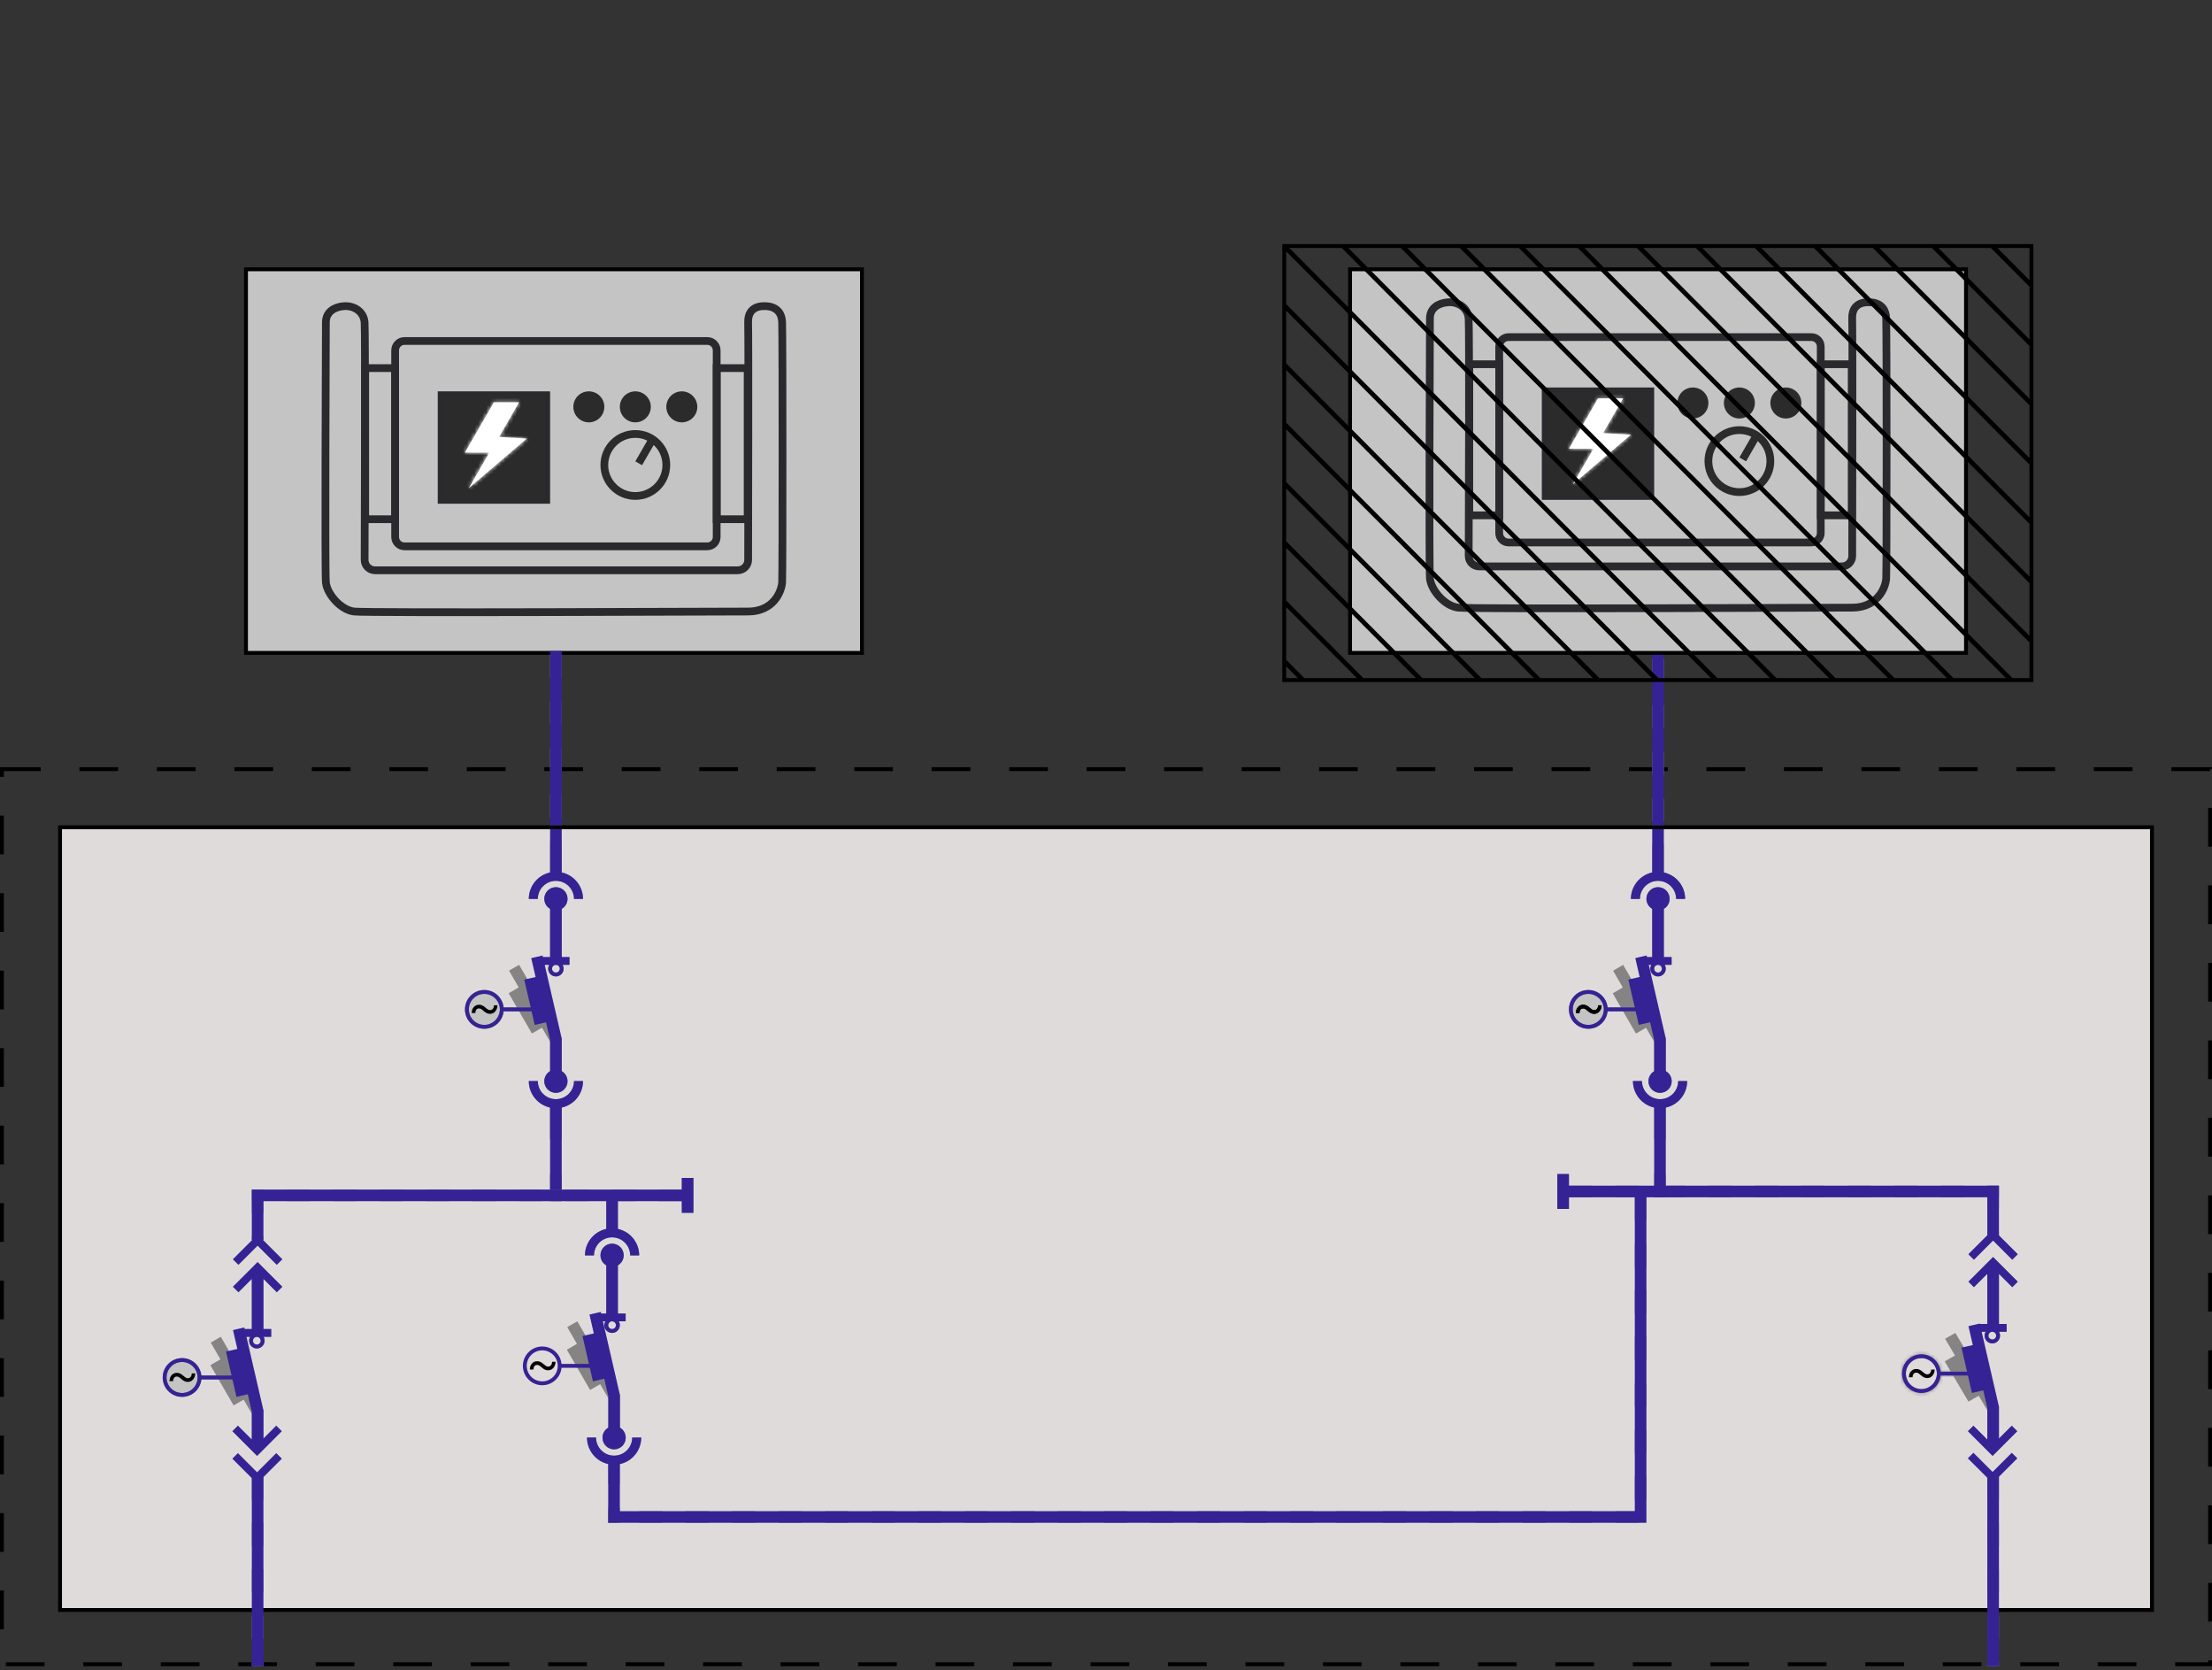 <svg width="100%" viewBox="0 0 571 431" fill="none" xmlns="http://www.w3.org/2000/svg">
            <rect x="0" y="0" width="571" height="431" fill="#333333" stroke="none"/>
            <rect x="348.5" y="69.5" width="159" height="99" fill="#C4C4C4" stroke="black" />
            <rect x="63.5" y="69.5" width="159" height="99" fill="#C4C4C4" stroke="black" />
            <rect x="15.5" y="213.5" width="540" height="202" fill="#E0DBDB" stroke="black" />
            <rect width="3" height="9" transform="matrix(1 0 0 -1 176 313)" fill="#858384" />
            <rect x="0.5" y="198.5" width="570" height="231" stroke="black" stroke-dasharray="10 10" />
            <path fill-rule="evenodd" clip-rule="evenodd" d="M145 268.053L142.402 269.553L139.902 265.222L137.305 266.722L131.305 256.33L133.902 254.83L131.402 250.5L134 249L145 268.053Z" fill="#858384" />
            <rect width="3" height="10" transform="matrix(1 0 0 -1 142 278)" fill="#858384" />
            <path d="M146.5 279.041C146.5 280.698 145.157 282.041 143.5 282.041C141.843 282.041 140.5 280.698 140.5 279.041C140.5 277.385 141.843 276.041 143.5 276.041C145.157 276.041 146.5 277.385 146.5 279.041Z" fill="#858384" />
            <path d="M136.5 279C136.5 280.857 137.237 282.637 138.55 283.95C139.863 285.263 141.643 286 143.5 286C145.357 286 147.137 285.263 148.45 283.95C149.763 282.637 150.5 280.857 150.5 279L148.172 279C148.172 280.239 147.68 281.427 146.803 282.303C145.927 283.18 144.739 283.672 143.5 283.672C142.261 283.672 141.073 283.18 140.197 282.303C139.32 281.427 138.828 280.239 138.828 279L136.5 279Z" fill="#858384" />
            <rect width="3" height="8" transform="matrix(1 0 0 -1 142 226)" fill="#858384" />
            <rect width="3" height="14" transform="matrix(1 0 0 -1 142 248)" fill="#858384" />
            <path d="M146.5 231.959C146.5 233.615 145.157 234.959 143.5 234.959C141.843 234.959 140.5 233.615 140.5 231.959C140.5 230.302 141.843 228.959 143.5 228.959C145.157 228.959 146.5 230.302 146.5 231.959Z" fill="#858384" />
            <path d="M150.5 232C150.5 230.143 149.763 228.363 148.45 227.05C147.137 225.737 145.357 225 143.5 225C141.643 225 139.863 225.737 138.55 227.05C137.237 228.363 136.5 230.143 136.5 232L138.828 232C138.828 230.761 139.32 229.573 140.197 228.697C141.073 227.82 142.261 227.328 143.5 227.328C144.739 227.328 145.927 227.82 146.803 228.697C147.68 229.573 148.172 230.761 148.172 232H150.5Z" fill="#858384" />
            <rect x="140" y="247" width="7" height="2" fill="#858384" />
            <path d="M145 250C145 250.828 144.328 251.5 143.5 251.5C142.672 251.5 142 250.828 142 250C142 249.172 142.672 248.5 143.5 248.5C144.328 248.5 145 249.172 145 250Z" stroke="#858384" />
            <rect width="3" height="8" transform="matrix(1 0 0 -1 426.5 226)" fill="#858384" />
            <rect width="3" height="14" transform="matrix(1 0 0 -1 426.5 248)" fill="#858384" />
            <path d="M431 231.959C431 233.615 429.657 234.959 428 234.959C426.343 234.959 425 233.615 425 231.959C425 230.302 426.343 228.959 428 228.959C429.657 228.959 431 230.302 431 231.959Z" fill="#858384" />
            <path d="M435 232C435 230.143 434.263 228.363 432.95 227.05C431.637 225.737 429.857 225 428 225C426.143 225 424.363 225.737 423.05 227.05C421.737 228.363 421 230.143 421 232L423.328 232C423.328 230.761 423.82 229.573 424.697 228.697C425.573 227.82 426.761 227.328 428 227.328C429.239 227.328 430.427 227.82 431.303 228.697C432.18 229.573 432.672 230.761 432.672 232H435Z" fill="#858384" />
            <rect x="424.5" y="247" width="7" height="2" fill="#858384" />
            <path d="M429.5 250C429.5 250.828 428.828 251.5 428 251.5C427.172 251.5 426.5 250.828 426.5 250C426.5 249.172 427.172 248.5 428 248.5C428.828 248.5 429.5 249.172 429.5 250Z" stroke="#858384" />
            <rect width="3" height="8" transform="matrix(1 0 0 -1 156.5 318)" fill="#858384" />
            <rect width="3" height="14" transform="matrix(1 0 0 -1 156.5 340)" fill="#858384" />
            <path d="M161 323.959C161 325.615 159.657 326.959 158 326.959C156.343 326.959 155 325.615 155 323.959C155 322.302 156.343 320.959 158 320.959C159.657 320.959 161 322.302 161 323.959Z" fill="#858384" />
            <path d="M165 324C165 322.143 164.263 320.363 162.95 319.05C161.637 317.737 159.857 317 158 317C156.143 317 154.363 317.737 153.05 319.05C151.737 320.363 151 322.143 151 324L153.328 324C153.328 322.761 153.82 321.573 154.697 320.697C155.573 319.82 156.761 319.328 158 319.328C159.239 319.328 160.427 319.82 161.303 320.697C162.18 321.573 162.672 322.761 162.672 324H165Z" fill="#858384" />
            <rect x="154.5" y="339" width="7" height="2" fill="#858384" />
            <path d="M159.5 342C159.5 342.828 158.828 343.5 158 343.5C157.172 343.5 156.5 342.828 156.5 342C156.5 341.172 157.172 340.5 158 340.5C158.828 340.5 159.5 341.172 159.5 342Z" stroke="#858384" />
            <rect x="130" y="260" width="5" height="1" fill="#858384" />
            <path d="M129.525 260.5C129.525 262.985 127.511 265 125.025 265C122.54 265 120.525 262.985 120.525 260.5C120.525 258.015 122.54 256 125.025 256C127.511 256 129.525 258.015 129.525 260.5Z" fill="#C4C4C4" stroke="#858384" />
            <path d="M128.4 259.447C128.4 260.064 128.217 260.586 127.85 261.012C127.486 261.434 127.037 261.645 126.502 261.645C126.221 261.645 125.955 261.594 125.705 261.492C125.455 261.387 125.164 261.189 124.832 260.9C124.504 260.611 124.268 260.432 124.123 260.361C123.979 260.291 123.824 260.256 123.66 260.256C123.355 260.256 123.121 260.361 122.957 260.572C122.793 260.779 122.711 261.066 122.711 261.434L121.768 261.445C121.768 260.82 121.947 260.307 122.307 259.904C122.666 259.502 123.117 259.301 123.66 259.301C123.957 259.301 124.242 259.363 124.516 259.488C124.789 259.613 125.098 259.834 125.441 260.15C125.785 260.463 126.082 260.639 126.332 260.678L126.502 260.689C126.799 260.689 127.039 260.576 127.223 260.35C127.41 260.123 127.504 259.824 127.504 259.453L128.4 259.447Z" fill="black" />
            <path fill-rule="evenodd" clip-rule="evenodd" d="M160.026 360.053L157.428 361.553L154.928 357.222L152.33 358.722L146.33 348.33L148.928 346.83L146.428 342.5L149.026 341L160.026 360.053Z" fill="#858384" />
            <rect width="3" height="10" transform="matrix(1 0 0 -1 157.025 370)" fill="#858384" />
            <path d="M161.525 371.041C161.525 372.698 160.182 374.041 158.525 374.041C156.869 374.041 155.525 372.698 155.525 371.041C155.525 369.385 156.869 368.041 158.525 368.041C160.182 368.041 161.525 369.385 161.525 371.041Z" fill="#858384" />
            <path d="M151.525 371C151.525 372.857 152.263 374.637 153.576 375.95C154.888 377.263 156.669 378 158.525 378C160.382 378 162.162 377.263 163.475 375.95C164.788 374.637 165.525 372.857 165.525 371L163.197 371C163.197 372.239 162.705 373.427 161.829 374.303C160.953 375.18 159.764 375.672 158.525 375.672C157.286 375.672 156.098 375.18 155.222 374.303C154.346 373.427 153.854 372.239 153.854 371L151.525 371Z" fill="#858384" />
            <path d="M143.4 351.447C143.4 352.064 143.217 352.586 142.85 353.012C142.486 353.434 142.037 353.645 141.502 353.645C141.221 353.645 140.955 353.594 140.705 353.492C140.455 353.387 140.164 353.189 139.832 352.9C139.504 352.611 139.268 352.432 139.123 352.361C138.979 352.291 138.824 352.256 138.66 352.256C138.355 352.256 138.121 352.361 137.957 352.572C137.793 352.779 137.711 353.066 137.711 353.434L136.768 353.445C136.768 352.82 136.947 352.307 137.307 351.904C137.666 351.502 138.117 351.301 138.66 351.301C138.957 351.301 139.242 351.363 139.516 351.488C139.789 351.613 140.098 351.834 140.441 352.15C140.785 352.463 141.082 352.639 141.332 352.678L141.502 352.689C141.799 352.689 142.039 352.576 142.223 352.35C142.41 352.123 142.504 351.824 142.504 351.453L143.4 351.447Z" fill="black" />
            <rect x="51" y="355" width="10" height="1" fill="#858384" />
            <path d="M51.5 355.5C51.5 357.985 49.485 360 47 360C44.515 360 42.5 357.985 42.5 355.5C42.5 353.015 44.515 351 47 351C49.485 351 51.5 353.015 51.5 355.5Z" fill="#C4C4C4" stroke="#858384" />
            <path d="M50.389 354.447C50.389 355.064 50.205 355.586 49.838 356.012C49.475 356.434 49.025 356.645 48.49 356.645C48.209 356.645 47.943 356.594 47.693 356.492C47.443 356.387 47.152 356.189 46.82 355.9C46.492 355.611 46.256 355.432 46.111 355.361C45.967 355.291 45.812 355.256 45.648 355.256C45.344 355.256 45.109 355.361 44.945 355.572C44.781 355.779 44.699 356.066 44.699 356.434L43.756 356.445C43.756 355.82 43.935 355.307 44.295 354.904C44.654 354.502 45.105 354.301 45.648 354.301C45.945 354.301 46.23 354.363 46.504 354.488C46.777 354.613 47.086 354.834 47.43 355.15C47.773 355.463 48.07 355.639 48.32 355.678L48.49 355.689C48.787 355.689 49.027 355.576 49.211 355.35C49.398 355.123 49.492 354.824 49.492 354.453L50.389 354.447Z" fill="black" />
            <line x1="143.5" y1="285" x2="143.5" y2="310" stroke="#858384" stroke-width="3" stroke-dasharray="9 9" />
            <line x1="143.5" y1="285" x2="143.5" y2="310" stroke="#858384" stroke-width="3" stroke-dasharray="9 9" />
            <path fill-rule="evenodd" clip-rule="evenodd" d="M430 268.069L427.402 269.569L424.902 265.239L422.305 266.739L416.305 256.346L418.902 254.847L416.402 250.516L419 249.016L430 268.069Z" fill="#858384" />
            <rect width="3" height="10" transform="matrix(1 0 0 -1 427 278)" fill="#858384" />
            <path d="M431.525 279.041C431.525 280.698 430.182 282.041 428.525 282.041C426.869 282.041 425.525 280.698 425.525 279.041C425.525 277.385 426.869 276.041 428.525 276.041C430.182 276.041 431.525 277.385 431.525 279.041Z" fill="#858384" />
            <path d="M421.525 279C421.525 280.857 422.263 282.637 423.576 283.95C424.888 285.263 426.669 286 428.525 286C430.382 286 432.162 285.263 433.475 283.95C434.788 282.637 435.525 280.857 435.525 279L433.197 279C433.197 280.239 432.705 281.427 431.829 282.303C430.953 283.18 429.764 283.672 428.525 283.672C427.286 283.672 426.098 283.18 425.222 282.303C424.346 281.427 423.854 280.239 423.854 279L421.525 279Z" fill="#858384" />
            <rect x="414" y="260" width="6" height="1" fill="#858384" />
            <path d="M414.5 260.5C414.5 262.985 412.485 265 410 265C407.515 265 405.5 262.985 405.5 260.5C405.5 258.015 407.515 256 410 256C412.485 256 414.5 258.015 414.5 260.5Z" fill="#C4C4C4" stroke="#858384" />
            <path d="M413.426 259.447C413.426 260.064 413.242 260.586 412.875 261.012C412.512 261.434 412.062 261.645 411.527 261.645C411.246 261.645 410.98 261.594 410.73 261.492C410.48 261.387 410.189 261.189 409.857 260.9C409.529 260.611 409.293 260.432 409.148 260.361C409.004 260.291 408.85 260.256 408.686 260.256C408.381 260.256 408.146 260.361 407.982 260.572C407.818 260.779 407.736 261.066 407.736 261.434L406.793 261.445C406.793 260.82 406.973 260.307 407.332 259.904C407.691 259.502 408.143 259.301 408.686 259.301C408.982 259.301 409.268 259.363 409.541 259.488C409.814 259.613 410.123 259.834 410.467 260.15C410.811 260.463 411.107 260.639 411.357 260.678L411.527 260.689C411.824 260.689 412.064 260.576 412.248 260.35C412.436 260.123 412.529 259.824 412.529 259.453L413.426 259.447Z" fill="black" />
            <path d="M413.426 259.447C413.426 260.064 413.242 260.586 412.875 261.012C412.512 261.434 412.062 261.645 411.527 261.645C411.246 261.645 410.98 261.594 410.73 261.492C410.48 261.387 410.189 261.189 409.857 260.9C409.529 260.611 409.293 260.432 409.148 260.361C409.004 260.291 408.85 260.256 408.686 260.256C408.381 260.256 408.146 260.361 407.982 260.572C407.818 260.779 407.736 261.066 407.736 261.434L406.793 261.445C406.793 260.82 406.973 260.307 407.332 259.904C407.691 259.502 408.143 259.301 408.686 259.301C408.982 259.301 409.268 259.363 409.541 259.488C409.814 259.613 410.123 259.834 410.467 260.15C410.811 260.463 411.107 260.639 411.357 260.678L411.527 260.689C411.824 260.689 412.064 260.576 412.248 260.35C412.436 260.123 412.529 259.824 412.529 259.453L413.426 259.447Z" fill="black" />
            <path d="M499.4 353.447C499.4 354.064 499.217 354.586 498.85 355.012C498.486 355.434 498.037 355.645 497.502 355.645C497.221 355.645 496.955 355.594 496.705 355.492C496.455 355.387 496.164 355.189 495.832 354.9C495.504 354.611 495.268 354.432 495.123 354.361C494.979 354.291 494.824 354.256 494.66 354.256C494.355 354.256 494.121 354.361 493.957 354.572C493.793 354.779 493.711 355.066 493.711 355.434L492.768 355.445C492.768 354.82 492.947 354.307 493.307 353.904C493.666 353.502 494.117 353.301 494.66 353.301C494.957 353.301 495.242 353.363 495.516 353.488C495.789 353.613 496.098 353.834 496.441 354.15C496.785 354.463 497.082 354.639 497.332 354.678L497.502 354.689C497.799 354.689 498.039 354.576 498.223 354.35C498.41 354.123 498.504 353.824 498.504 353.453L499.4 353.447Z" fill="black" />
            <line x1="428.5" y1="285" x2="428.5" y2="309" stroke="#858384" stroke-width="3" stroke-dasharray="9 9" />
            <line x1="158.5" y1="377" x2="158.5" y2="393" stroke="#858384" stroke-width="3" stroke-dasharray="6 6" />
            <line x1="66.5" y1="381" x2="66.5" y2="430" stroke="#858384" stroke-width="3" stroke-dasharray="6 6" />
            <path d="M143.5 169L143.5 218" stroke="#858384" stroke-width="3" stroke-dasharray="6 6" />
            <line x1="66.5" y1="307" x2="66.5" y2="320" stroke="#858384" stroke-width="3" stroke-dasharray="6 6" />
            <line x1="176" y1="308.5" x2="65" y2="308.5" stroke="#858384" stroke-width="3" stroke-dasharray="6 6" />
            <line x1="423" y1="391.5" x2="157" y2="391.5" stroke="#858384" stroke-width="3" stroke-dasharray="6 6" />
            <rect width="3" height="15" transform="matrix(1 0 0 -1 65 343)" fill="#858384" />
            <path d="M63 343H70V345H63V343Z" fill="#858384" />
            <path d="M67.799 346.01C67.799 346.838 67.127 347.51 66.299 347.51C65.47 347.51 64.799 346.838 64.799 346.01C64.799 345.182 65.47 344.51 66.299 344.51C67.127 344.51 67.799 345.182 67.799 346.01Z" stroke="#858384" />
            <path fill-rule="evenodd" clip-rule="evenodd" d="M66.499 325.721L60.135 332.084L61.549 333.499L66.499 328.549L71.449 333.499L72.863 332.085L66.499 325.721L66.499 325.721L66.499 325.721Z" fill="#858384" />
            <path fill-rule="evenodd" clip-rule="evenodd" d="M66.499 318.632L60.135 324.996L61.549 326.41L66.499 321.46L71.449 326.41L72.863 324.996L66.499 318.632L66.499 318.632L66.499 318.632Z" fill="#858384" />
            <rect width="3" height="9" transform="matrix(1 0 0 -1 65 373)" fill="#858384" />
            <path fill-rule="evenodd" clip-rule="evenodd" d="M66.365 375.728L72.728 369.365L71.314 367.95L66.364 372.9L61.414 367.95L60 369.364L66.364 375.728L66.364 375.728L66.365 375.728Z" fill="#858384" />
            <path fill-rule="evenodd" clip-rule="evenodd" d="M66.365 382.817L72.728 376.453L71.314 375.039L66.364 379.989L61.414 375.039L60 376.453L66.364 382.817L66.364 382.817L66.365 382.817Z" fill="#858384" />
            <path fill-rule="evenodd" clip-rule="evenodd" d="M68 364.042L65.402 365.542L62.902 361.212L60.305 362.711L54.305 352.319L56.902 350.819L54.402 346.489L57 344.989L68 364.042Z" fill="#858384" />
            <path d="M514.5 381.02L514.5 430.02" stroke="#858384" stroke-width="3" stroke-dasharray="6 6" />
            <path d="M513 373.02H516V363.02H513V373.02Z" fill="#858384" />
            <path fill-rule="evenodd" clip-rule="evenodd" d="M514.365 375.728L520.729 369.365L519.314 367.95L514.364 372.9L509.414 367.95L508 369.364L514.364 375.728L514.364 375.728L514.365 375.728Z" fill="#858384" />
            <path fill-rule="evenodd" clip-rule="evenodd" d="M514.365 382.728L520.729 376.364L519.314 374.95L514.364 379.9L509.414 374.95L508 376.364L514.364 382.728L514.364 382.728L514.365 382.728Z" fill="#858384" />
            <path fill-rule="evenodd" clip-rule="evenodd" d="M515.999 363.053L513.344 364.553L510.788 360.222L508.133 361.722L502 351.33L504.655 349.83L502.1 345.5L504.756 344L515.999 363.053Z" fill="#858384" />
            <rect x="405" y="312" width="3" height="9" transform="rotate(180 405 312)" fill="#858384" />
            <line y1="-1.5" x2="13" y2="-1.5" transform="matrix(0 1 1 0 516 306)" stroke="#858384" stroke-width="3" stroke-dasharray="6 6" />
            <line x1="423.5" y1="309" x2="423.5" y2="393" stroke="#858384" stroke-width="3" stroke-dasharray="6 6" />
            <path d="M428 170L428 213" stroke="#858384" stroke-width="3" stroke-dasharray="6 6" />
            <line y1="-1.5" x2="111" y2="-1.5" transform="matrix(1 8.74228e-08 8.74228e-08 -1 405 306)" stroke="#858384" stroke-width="3" stroke-dasharray="6 6" />
            <rect width="3" height="15" transform="matrix(1 0 0 -1 513 342)" fill="#858384" />
            <path d="M510.99 341.691H517.99V343.691H510.99V341.691Z" fill="#858384" />
            <path d="M515.789 344.701C515.789 345.53 515.117 346.201 514.289 346.201C513.461 346.201 512.789 345.53 512.789 344.701C512.789 343.873 513.461 343.201 514.289 343.201C515.117 343.201 515.789 343.873 515.789 344.701Z" stroke="#858384" />
            <path fill-rule="evenodd" clip-rule="evenodd" d="M514.489 324.412L508.125 330.776L509.539 332.19L514.489 327.24L519.439 332.19L520.854 330.776L514.49 324.412L514.489 324.412L514.489 324.412Z" fill="#858384" />
            <path fill-rule="evenodd" clip-rule="evenodd" d="M514.489 317.323L508.125 323.687L509.539 325.101L514.489 320.151L519.439 325.101L520.854 323.687L514.49 317.323L514.489 317.323L514.489 317.323Z" fill="#858384" />
            <path fill-rule="evenodd" clip-rule="evenodd" d="M86.12 149.277C85.892 146.774 86.049 102.611 86.103 87.288C86.114 84.46 86.12 82.615 86.12 82.195C86.12 79.5 88.293 78.213 90.712 78.019C93.373 77.807 95.886 79.367 96.115 82.195C96.174 82.925 96.203 87.547 96.213 94H104V89.421C104 88.084 105.086 87 106.425 87H184.575C185.914 87 187 88.084 187 89.421V94H195.176C195.17 87.85 195.153 83.332 195.119 82.195C194.984 77.615 199.306 78.019 199.306 78.019C199.306 78.019 203.764 77.615 203.899 82.195C204.034 86.775 204.034 146.986 203.899 149.277C203.764 151.567 201.738 156.819 195.119 156.82C193.889 156.82 189.724 156.834 183.736 156.854L183.711 156.854H183.709C157.462 156.943 96.272 157.149 93.414 156.82C89.902 156.415 86.39 152.241 86.12 149.277ZM187 133V137.579C187 138.916 185.914 140 184.575 140H106.425C105.086 140 104 138.916 104 137.579V133H96.158C96.145 137.45 96.133 141.147 96.125 143.481C96.12 144.972 97.331 146.179 98.826 146.179H192.424C193.914 146.179 195.122 144.987 195.125 143.502C195.13 141.169 195.137 137.464 195.145 133H187Z" fill="#C4C4C4" />
            <path d="M185 95H193V134H185V95Z" stroke="#2A292E" stroke-width="2" />
            <path d="M94.275 95H101.999V134H94.275V95Z" stroke="#2A292E" stroke-width="2" />
            <path d="M84.12 150.277C83.85 147.312 84.12 85.89 84.12 83.195C84.12 80.5 86.293 79.213 88.712 79.019C91.373 78.807 93.886 80.367 94.115 83.195C94.315 85.665 94.166 132.63 94.125 144.481C94.12 145.972 95.331 147.179 96.826 147.179H190.424C191.914 147.179 193.122 145.987 193.125 144.502C193.15 132.878 193.237 87.19 193.119 83.195C192.984 78.615 197.306 79.019 197.306 79.019C197.306 79.019 201.764 78.615 201.899 83.195C202.034 87.775 202.034 147.986 201.899 150.277C201.764 152.567 199.738 157.819 193.119 157.82C186.501 157.821 94.925 158.225 91.414 157.82C87.902 157.415 84.39 153.241 84.12 150.277Z" stroke="#2A292E" stroke-width="2" />
            <path d="M182.575 88H104.425C103.086 88 102 89.084 102 90.421V138.579C102 139.916 103.086 141 104.425 141H182.575C183.914 141 185 139.916 185 138.579V90.421C185 89.084 183.914 88 182.575 88Z" stroke="#2A292E" stroke-width="2" />
            <rect x="113.5" y="101.5" width="28" height="28" fill="#2B2B2B" stroke="#2A292E" />
            <mask id="path-87-inside-1" fill="white">
                <path fill-rule="evenodd" clip-rule="evenodd" d="M133.998 103.813L127.5 103.814L120 116.804H126.304L121 125.991L135.999 113.186L128.827 112.769L133.998 103.813Z" />
            </mask>
            <path fill-rule="evenodd" clip-rule="evenodd" d="M133.998 103.813L127.5 103.814L120 116.804H126.304L121 125.991L135.999 113.186L128.827 112.769L133.998 103.813Z" fill="white" />
            <path d="M127.5 103.814L127.5 102.814L126.923 102.814L126.634 103.314L127.5 103.814ZM133.998 103.813L134.864 104.313L135.73 102.813L133.998 102.813L133.998 103.813ZM120 116.804L119.134 116.304L118.268 117.804H120V116.804ZM126.304 116.804L127.17 117.304L128.036 115.804H126.304V116.804ZM121 125.991L120.134 125.491L121.649 126.751L121 125.991ZM135.999 113.186L136.649 113.947L138.54 112.332L136.058 112.188L135.999 113.186ZM128.827 112.769L127.961 112.269L127.15 113.674L128.769 113.768L128.827 112.769ZM127.5 104.814L133.998 104.813L133.998 102.813L127.5 102.814L127.5 104.814ZM120.866 117.304L128.366 104.314L126.634 103.314L119.134 116.304L120.866 117.304ZM126.304 115.804H120V117.804H126.304V115.804ZM121.866 126.491L127.17 117.304L125.438 116.304L120.134 125.491L121.866 126.491ZM135.35 112.426L120.351 125.23L121.649 126.751L136.649 113.947L135.35 112.426ZM128.769 113.768L135.941 114.185L136.058 112.188L128.885 111.771L128.769 113.768ZM133.132 103.313L127.961 112.269L129.693 113.269L134.864 104.313L133.132 103.313Z" fill="white" mask="url(#path-87-inside-1)" />
            <circle cx="164" cy="120" r="8" fill="#C4C4C4" stroke="#2B2B2B" stroke-width="2" />
            <circle cx="152" cy="105" r="4" fill="#2B2B2B" />
            <circle cx="176" cy="105" r="4" fill="#2B2B2B" />
            <circle cx="164" cy="105" r="4" fill="#2B2B2B" />
            <rect x="167.683" y="113.683" width="1" height="6" transform="rotate(30 167.683 113.683)" fill="#C4C4C4" stroke="#2B2B2B" />
            <path d="M470 94H478V133H470V94Z" stroke="#2A292E" stroke-width="2" />
            <path d="M379.276 94H387V133H379.276V94Z" stroke="#2A292E" stroke-width="2" />
            <path d="M369.12 149.277C368.85 146.312 369.12 84.89 369.12 82.195C369.12 79.5 371.293 78.213 373.712 78.019C376.373 77.807 378.886 79.367 379.115 82.195C379.315 84.665 379.166 131.63 379.125 143.481C379.119 144.972 380.331 146.179 381.826 146.179H475.424C476.914 146.179 478.122 144.987 478.125 143.502C478.15 131.878 478.237 86.19 478.119 82.195C477.984 77.615 482.306 78.019 482.306 78.019C482.306 78.019 486.764 77.615 486.899 82.195C487.034 86.775 487.034 146.986 486.899 149.277C486.764 151.567 484.738 156.819 478.119 156.82C471.501 156.821 379.925 157.225 376.414 156.82C372.902 156.415 369.39 152.241 369.12 149.277Z" stroke="#2A292E" stroke-width="2" />
            <path d="M467.575 87H389.425C388.086 87 387 88.084 387 89.421V137.579C387 138.916 388.086 140 389.425 140H467.575C468.914 140 470 138.916 470 137.579V89.421C470 88.084 468.914 87 467.575 87Z" stroke="#2A292E" stroke-width="2" />
            <rect x="398.5" y="100.5" width="28" height="28" fill="#2B2B2B" stroke="#2A292E" />
            <mask id="path-99-inside-2" fill="white">
                <path fill-rule="evenodd" clip-rule="evenodd" d="M418.998 102.813L412.5 102.814L405 115.804H411.304L406 124.991L420.999 112.186L413.827 111.769L418.998 102.813Z" />
            </mask>
            <path fill-rule="evenodd" clip-rule="evenodd" d="M418.998 102.813L412.5 102.814L405 115.804H411.304L406 124.991L420.999 112.186L413.827 111.769L418.998 102.813Z" fill="white" />
            <path d="M412.5 102.814L412.5 101.814L411.923 101.814L411.634 102.314L412.5 102.814ZM418.998 102.813L419.864 103.313L420.73 101.813L418.998 101.813L418.998 102.813ZM405 115.804L404.134 115.304L403.268 116.804H405V115.804ZM411.304 115.804L412.17 116.304L413.036 114.804H411.304V115.804ZM406 124.991L405.134 124.491L406.649 125.751L406 124.991ZM420.999 112.186L421.649 112.947L423.54 111.332L421.058 111.188L420.999 112.186ZM413.827 111.769L412.961 111.269L412.15 112.674L413.769 112.768L413.827 111.769ZM412.5 103.814L418.998 103.813L418.998 101.813L412.5 101.814L412.5 103.814ZM405.866 116.304L413.366 103.314L411.634 102.314L404.134 115.304L405.866 116.304ZM411.304 114.804H405V116.804H411.304V114.804ZM406.866 125.491L412.17 116.304L410.438 115.304L405.134 124.491L406.866 125.491ZM420.35 111.426L405.351 124.23L406.649 125.751L421.649 112.947L420.35 111.426ZM413.769 112.768L420.941 113.185L421.058 111.188L413.885 110.771L413.769 112.768ZM418.132 102.313L412.961 111.269L414.693 112.269L419.864 103.313L418.132 102.313Z" fill="white" mask="url(#path-99-inside-2)" />
            <circle cx="449" cy="119" r="8" fill="#C4C4C4" stroke="#2B2B2B" stroke-width="2" />
            <circle cx="437" cy="104" r="4" fill="#2B2B2B" />
            <circle cx="461" cy="104" r="4" fill="#2B2B2B" />
            <circle cx="449" cy="104" r="4" fill="#2B2B2B" />
            <rect x="452.683" y="112.683" width="1" height="6" transform="rotate(30 452.683 112.683)" fill="#C4C4C4" stroke="#2B2B2B" />
            <rect id="DGU1_Output_on" x="142" y="168" width="3" height="45" fill="#352295" />
            <path id="DGU2_Output_on" d="M426.5 169H429.5V213H426.5V169Z" fill="#352295" />
            <path id="AVR_DGU_input2_on" fill-rule="evenodd" clip-rule="evenodd" d="M424.388 226.004C423.905 226.295 423.455 226.645 423.05 227.05C421.737 228.363 421 230.144 421 232H423.328C423.328 230.761 423.82 229.573 424.696 228.697C425.572 227.82 426.761 227.328 428 227.328C429.239 227.328 430.428 227.82 431.304 228.697C432.18 229.573 432.672 230.761 432.672 232H435C435 230.144 434.263 228.363 432.95 227.05C431.996 226.097 430.797 225.447 429.5 225.163V214H426.5V225.163C425.754 225.326 425.041 225.611 424.388 226.004ZM431.5 247H429.5V234.557C430.396 234.039 431 233.069 431 231.958C431 230.302 429.657 228.958 428 228.958C426.343 228.958 425 230.302 425 231.958C425 233.069 425.604 234.039 426.5 234.557V247H425.15L425.055 246.587L422.132 247.262L423.257 252.134L420.334 252.808L422 260H414.976C414.725 257.473 412.593 255.5 410 255.5C407.238 255.5 405 257.739 405 260.5C405 263.261 407.238 265.5 410 265.5C412.593 265.5 414.725 263.527 414.976 261H422H422.225L423.033 264.501L425.956 263.826L427 268.347V276.458C426.117 276.98 425.525 277.941 425.525 279.042C425.525 280.698 426.868 282.042 428.525 282.042C430.183 282.042 431.525 280.698 431.525 279.042C431.525 277.92 430.911 276.943 430 276.428L430.004 268.023L430 268L425.612 249H426.268C426.098 249.294 426 249.636 426 250C426 251.104 426.896 252 428 252C429.104 252 430 251.104 430 250C430 249.636 429.902 249.294 429.732 249H431.5V247ZM428 249C427.447 249 427 249.448 427 250C427 250.267 427.104 250.51 427.275 250.69C427.338 250.755 427.409 250.812 427.487 250.859C427.574 250.911 427.671 250.951 427.773 250.974C427.846 250.991 427.922 251 428 251C428.553 251 429 250.552 429 250C429 249.448 428.553 249 428 249ZM421.525 279C421.525 280.856 422.263 282.637 423.575 283.95C424.522 284.897 425.713 285.544 427 285.832V309H430V285.843C431.307 285.562 432.516 284.909 433.476 283.95C434.788 282.637 435.525 280.856 435.525 279H433.197C433.197 280.239 432.705 281.427 431.829 282.303C430.953 283.18 429.765 283.672 428.525 283.672C427.286 283.672 426.098 283.18 425.222 282.303C424.346 281.427 423.854 280.239 423.854 279H421.525ZM414.021 260.5L413.98 260.901C413.779 262.921 412.073 264.5 410 264.5C407.791 264.5 406 262.709 406 260.5C406 258.291 407.791 256.5 410 256.5C412.073 256.5 413.779 258.079 413.98 260.099L414.021 260.5Z" fill="#352295" />
            <mask id="path-109-inside-3" fill="white">
                <path fill-rule="evenodd" clip-rule="evenodd" d="M500.951 355C500.7 357.527 498.568 359.5 495.976 359.5C493.214 359.5 490.976 357.261 490.976 354.5C490.976 351.739 493.214 349.5 495.976 349.5C498.568 349.5 500.7 351.473 500.951 354H508.998V355H500.951Z" />
            </mask>
            <path d="M500.951 355V354H500.045L499.956 354.901L500.951 355ZM500.951 354L499.956 354.099L500.045 355H500.951V354ZM508.998 354H509.998V353H508.998V354ZM508.998 355V356H509.998V355H508.998ZM499.956 354.901C499.755 356.922 498.049 358.5 495.976 358.5V360.5C499.087 360.5 501.645 358.132 501.946 355.099L499.956 354.901ZM495.976 358.5C493.766 358.5 491.976 356.709 491.976 354.5H489.976C489.976 357.814 492.662 360.5 495.976 360.5V358.5ZM491.976 354.5C491.976 352.291 493.766 350.5 495.976 350.5V348.5C492.662 348.5 489.976 351.186 489.976 354.5H491.976ZM495.976 350.5C498.049 350.5 499.755 352.079 499.956 354.099L501.946 353.901C501.645 350.868 499.087 348.5 495.976 348.5V350.5ZM500.951 355H508.998V353H500.951V355ZM507.998 354V355H509.998V354H507.998ZM508.998 354H500.951V356H508.998V354Z" fill="#858384" mask="url(#path-109-inside-3)" />
            <path id="AVR_DGU_input1_on" fill-rule="evenodd" clip-rule="evenodd" d="M138.551 227.05C139.504 226.097 140.705 225.447 142 225.163V214H145V225.163C146.297 225.447 147.498 226.097 148.451 227.05C149.764 228.363 150.5 230.144 150.5 232H148.172C148.172 230.761 147.68 229.573 146.805 228.697C145.928 227.82 144.74 227.328 143.5 227.328C142.262 227.328 141.074 227.82 140.197 228.697C139.32 229.573 138.828 230.761 138.828 232H136.5C136.5 230.144 137.238 228.363 138.551 227.05ZM146.5 231.958C146.5 233.069 145.898 234.039 145 234.557V247H147V249H145.232C145.404 249.294 145.5 249.636 145.5 250C145.5 251.104 144.605 252 143.5 252C142.396 252 141.5 251.104 141.5 250C141.5 249.636 141.598 249.294 141.768 249H140.605L145 268V276.443C145.898 276.961 146.5 277.931 146.5 279.042C146.5 280.698 145.158 282.042 143.5 282.042C141.844 282.042 140.5 280.698 140.5 279.042C140.5 277.931 141.104 276.961 142 276.443V268.378L140.953 263.839L138.031 264.514L137.221 261H137H130C129.75 263.527 127.617 265.5 125.025 265.5C122.264 265.5 120.025 263.261 120.025 260.5C120.025 257.739 122.264 255.5 125.025 255.5C127.617 255.5 129.75 257.473 130 260H137L135.332 252.821L138.254 252.147L137.129 247.275L140.053 246.6L140.145 247H142V234.557C141.104 234.039 140.5 233.069 140.5 231.958C140.5 230.302 141.844 228.958 143.5 228.958C145.158 228.958 146.5 230.302 146.5 231.958ZM143.508 249C142.945 249.003 142.5 249.45 142.5 250C142.5 250.552 142.949 251 143.5 251C144.053 251 144.5 250.552 144.5 250C144.5 249.45 144.057 249.003 143.508 249ZM136.5 279C136.5 280.856 137.238 282.637 138.551 283.95C139.504 284.903 140.705 285.553 142 285.837V307H145V285.837C146.297 285.553 147.498 284.903 148.451 283.95C149.764 282.637 150.5 280.856 150.5 279H148.172C148.172 280.239 147.68 281.427 146.805 282.303C145.928 283.18 144.74 283.672 143.5 283.672C142.262 283.672 141.074 283.18 140.197 282.303C139.32 281.427 138.828 280.239 138.828 279H136.5ZM129.045 260.5L129.006 260.901C128.805 262.921 127.1 264.5 125.025 264.5C122.816 264.5 121.025 262.709 121.025 260.5C121.025 258.291 122.816 256.5 125.025 256.5C127.1 256.5 128.805 258.079 129.006 260.099L129.045 260.5Z" fill="#352295" />
            <path fill-rule="evenodd" clip-rule="evenodd" d="M524.884 73.302V75.002V88.6V90.3V103.903V105.603V119.204V120.904V134.502V136.202V149.805V151.505V165.105V166.805V175V176H523.884H520.497H518.805H505.264H503.572H490.032H488.339H474.799H473.107H459.566H457.873H444.335H442.642H429.1H427.407H413.867H412.174H398.636H396.944H383.4H381.708H368.167H366.475H352.937H351.244H337.702H336.009H332H331V175V170.968V169.268V155.666V153.966V140.368V138.668V125.067V123.367V109.763V108.063V94.465V92.765V79.165V77.465V64V63.862V63.593V63H331.59H331.834H332H345.373H347.065H360.606H362.298H375.839H377.531H391.071H392.764H406.304H407.997H421.538H423.23H436.77H438.463H452.006H453.698H467.236H468.928H482.47H484.162H497.705H499.398H512.935H514.628H523.884H524.884V64V73.302ZM513.931 64L523.884 73.997V87.595L500.393 64H513.931ZM498.701 64L523.884 89.296V102.898L485.158 64H498.701ZM483.465 64L523.884 104.598V118.2L469.924 64H483.465ZM468.232 64L523.884 119.9V133.498L454.694 64H468.232ZM453.001 64L523.884 135.198V148.8L439.459 64H453.001ZM437.766 64L523.884 150.5V164.101L424.226 64H437.766ZM422.533 64L523.884 165.801V175H519.502L408.992 64H422.533ZM407.3 64L517.809 175H504.269L393.759 64H407.3ZM392.067 64L502.576 175H489.036L378.527 64H392.067ZM376.834 64L487.344 175H473.803L363.294 64H376.834ZM361.601 64L472.111 175H458.57L348.061 64H361.601ZM346.368 64L456.878 175H443.339L332.83 64H346.368ZM332 64.867L441.647 175H428.104L332 78.469V64.867ZM332 80.169V93.77L412.871 175H426.411L332 80.169ZM411.179 175L332 95.47V109.068L397.641 175H411.179ZM395.948 175L332 110.768V124.372L382.405 175H395.948ZM380.712 175L332 126.072V139.672L367.172 175H380.712ZM365.479 175L332 141.372V154.97L351.941 175H365.479ZM350.249 175L332 156.67V170.273L336.706 175H350.249ZM335.014 175L332 171.973V175H335.014ZM515.624 64H523.884V72.297L515.624 64Z" fill="black" />
            <path id="AVR_DGU_Line_on" fill-rule="evenodd" clip-rule="evenodd" d="M402.001 303H405.001V306H422.001H425.001H516.001V309V318.833L520.854 323.687L519.44 325.101L514.49 320.151L509.54 325.101L508.126 323.687L513.001 318.812V309H425.001V390V393H422.001H157.002V390V377.832C155.715 377.544 154.523 376.897 153.576 375.95C152.264 374.637 151.527 372.856 151.527 371H153.855C153.855 372.239 154.348 373.427 155.223 374.303C156.1 375.18 157.287 375.672 158.527 375.672C159.766 375.672 160.953 375.18 161.83 374.303C162.705 373.427 163.197 372.239 163.197 371H165.527C165.527 372.856 164.789 374.637 163.477 375.95C162.518 376.909 161.307 377.562 160.002 377.843V390H422.001V309H405.001V312H402.001V309V306V303ZM179 304H176V307H68.002H65.002V310V320H65.131L60.137 324.996L61.551 326.41L66.5 321.46L71.451 326.41L72.865 324.996L67.869 320H68.002V310H156.502V317.163C155.205 317.447 154.004 318.097 153.051 319.05C151.738 320.363 151.002 322.144 151.002 324H153.33C153.33 322.761 153.822 321.573 154.697 320.697C155.574 319.82 156.762 319.328 158.002 319.328C159.24 319.328 160.428 319.82 161.305 320.697C162.18 321.573 162.672 322.761 162.672 324H165.002C165.002 322.144 164.264 320.363 162.951 319.05C161.998 318.097 160.797 317.447 159.502 317.163V310H176V313H179L179.002 310L179 307V304ZM159.502 339H161.502V341H159.734C159.904 341.294 160.002 341.636 160.002 342C160.002 343.104 159.105 344 158.002 344C156.896 344 156.002 343.104 156.002 342C156.002 341.636 156.098 341.294 156.27 341H155.643L160.027 360.02V368.443C160.924 368.961 161.527 369.931 161.527 371.042C161.527 372.698 160.184 374.042 158.527 374.042C156.869 374.042 155.527 372.698 155.527 371.042C155.527 369.931 156.129 368.961 157.027 368.443V360.33L155.986 355.821L153.062 356.496L152.256 353H144.949C144.699 355.527 142.568 357.5 139.975 357.5C137.213 357.5 134.975 355.261 134.975 352.5C134.975 349.739 137.213 347.5 139.975 347.5C142.568 347.5 144.699 349.473 144.949 352H152.025L150.363 344.803L153.285 344.128L152.162 339.257L155.084 338.582L155.182 339H156.502V326.557C156.045 326.293 155.664 325.913 155.4 325.456C155.258 325.208 155.148 324.938 155.082 324.652C155.029 324.43 155.002 324.197 155.002 323.958C155.002 322.302 156.344 320.958 158.002 320.958C159.658 320.958 161.002 322.302 161.002 323.958C161.002 325.069 160.398 326.039 159.502 326.557V339ZM158.652 341.241C158.479 341.092 158.254 341.001 158.008 341C157.555 341.003 157.184 341.289 157.053 341.685C157.02 341.784 157.002 341.89 157.002 342C157.002 342.552 157.449 343 158.002 343C158.553 343 159.002 342.552 159.002 342C159.002 341.812 158.949 341.636 158.859 341.486C158.803 341.393 158.732 341.311 158.652 341.241ZM65.002 330.048V343H63.16L63.065 342.588L60.143 343.263L61.266 348.135L58.344 348.809L59.773 355H51.975C51.725 352.473 49.594 350.5 47 350.5C44.238 350.5 42 352.739 42 355.5C42 358.261 44.238 360.5 47 360.5C49.594 360.5 51.725 358.527 51.975 356H60.004L61.043 360.502L63.967 359.827L65.002 364.311V371.536L61.416 367.95L60.002 369.364L66.365 375.728L72.731 369.364L71.316 367.95L68.002 371.265L68.014 364.024L63.621 345H64.572C64.4 345.296 64.301 345.642 64.301 346.01C64.301 347.115 65.195 348.01 66.301 348.01C67.031 348.01 67.672 347.617 68.022 347.03C68.103 346.891 68.17 346.741 68.217 346.583C68.272 346.401 68.301 346.209 68.301 346.01C68.301 345.72 68.24 345.444 68.129 345.195C68.098 345.128 68.064 345.063 68.027 345H70.002V343H68.002V330.05L71.451 333.499L72.865 332.084L66.5 325.72L60.137 332.084L61.551 333.499L65.002 330.048ZM47 351.5C49.209 351.5 51 353.291 51 355.5C51 357.709 49.209 359.5 47 359.5C44.791 359.5 43 357.709 43 355.5C43 353.291 44.791 351.5 47 351.5ZM66.301 347.01C66.852 347.01 67.301 346.562 67.301 346.01C67.301 345.91 67.287 345.814 67.26 345.723C67.225 345.606 67.168 345.498 67.096 345.403C66.912 345.164 66.623 345.01 66.301 345.01C65.748 345.01 65.301 345.458 65.301 346.01C65.301 346.562 65.748 347.01 66.301 347.01ZM68.002 381.182L72.731 376.453L71.316 375.039L66.365 379.989L61.416 375.039L60.002 376.453L65.002 381.453V430H68.002V381.182ZM516.001 328.751L519.44 332.19L520.854 330.776L514.49 324.412L508.126 330.776L509.54 332.19L513.001 328.729V341.691H511.079L511.054 341.581L508.131 342.256L509.256 347.127L506.333 347.802L507.764 354H500.951C500.7 351.473 498.568 349.5 495.976 349.5C493.214 349.5 490.976 351.739 490.976 354.5C490.976 357.261 493.214 359.5 495.976 359.5C498.568 359.5 500.7 357.527 500.951 355H507.998L509.032 359.495L511.955 358.82L513.001 363.351V371.536L509.415 367.95L508.001 369.364L514.365 375.728L520.729 369.364L519.315 367.95L516.001 371.264L516.003 363.017L511.541 343.691H512.563C512.39 343.988 512.29 344.333 512.29 344.701C512.29 345.806 513.186 346.701 514.29 346.701C515.395 346.701 516.29 345.806 516.29 344.701C516.29 344.55 516.273 344.402 516.241 344.259L516.21 344.139C516.192 344.08 516.172 344.021 516.149 343.964L516.11 343.873L516.094 343.837C516.07 343.787 516.044 343.739 516.017 343.691H517.991V341.691H516.001V328.751ZM514.29 345.701C514.843 345.701 515.29 345.254 515.29 344.701C515.29 344.149 514.843 343.701 514.29 343.701C513.738 343.701 513.29 344.149 513.29 344.701C513.29 344.766 513.296 344.83 513.308 344.891C513.324 344.974 513.351 345.052 513.385 345.126C513.444 345.253 513.529 345.365 513.634 345.456C513.724 345.534 513.827 345.596 513.94 345.638C514.049 345.679 514.167 345.701 514.29 345.701ZM520.729 376.364L516.001 381.093V430H513.001V381.364L508.001 376.364L509.415 374.95L514.365 379.9L519.315 374.95L520.729 376.364ZM143.975 352.5C143.975 354.709 142.184 356.5 139.975 356.5C137.766 356.5 135.975 354.709 135.975 352.5C135.975 350.291 137.766 348.5 139.975 348.5C142.184 348.5 143.975 350.291 143.975 352.5ZM499.996 354.5L499.956 354.901C499.755 356.922 498.049 358.5 495.976 358.5C493.767 358.5 491.976 356.709 491.976 354.5C491.976 352.291 493.767 350.5 495.976 350.5C498.049 350.5 499.755 352.079 499.956 354.099L499.996 354.5Z" fill="#352295" />
        </svg>